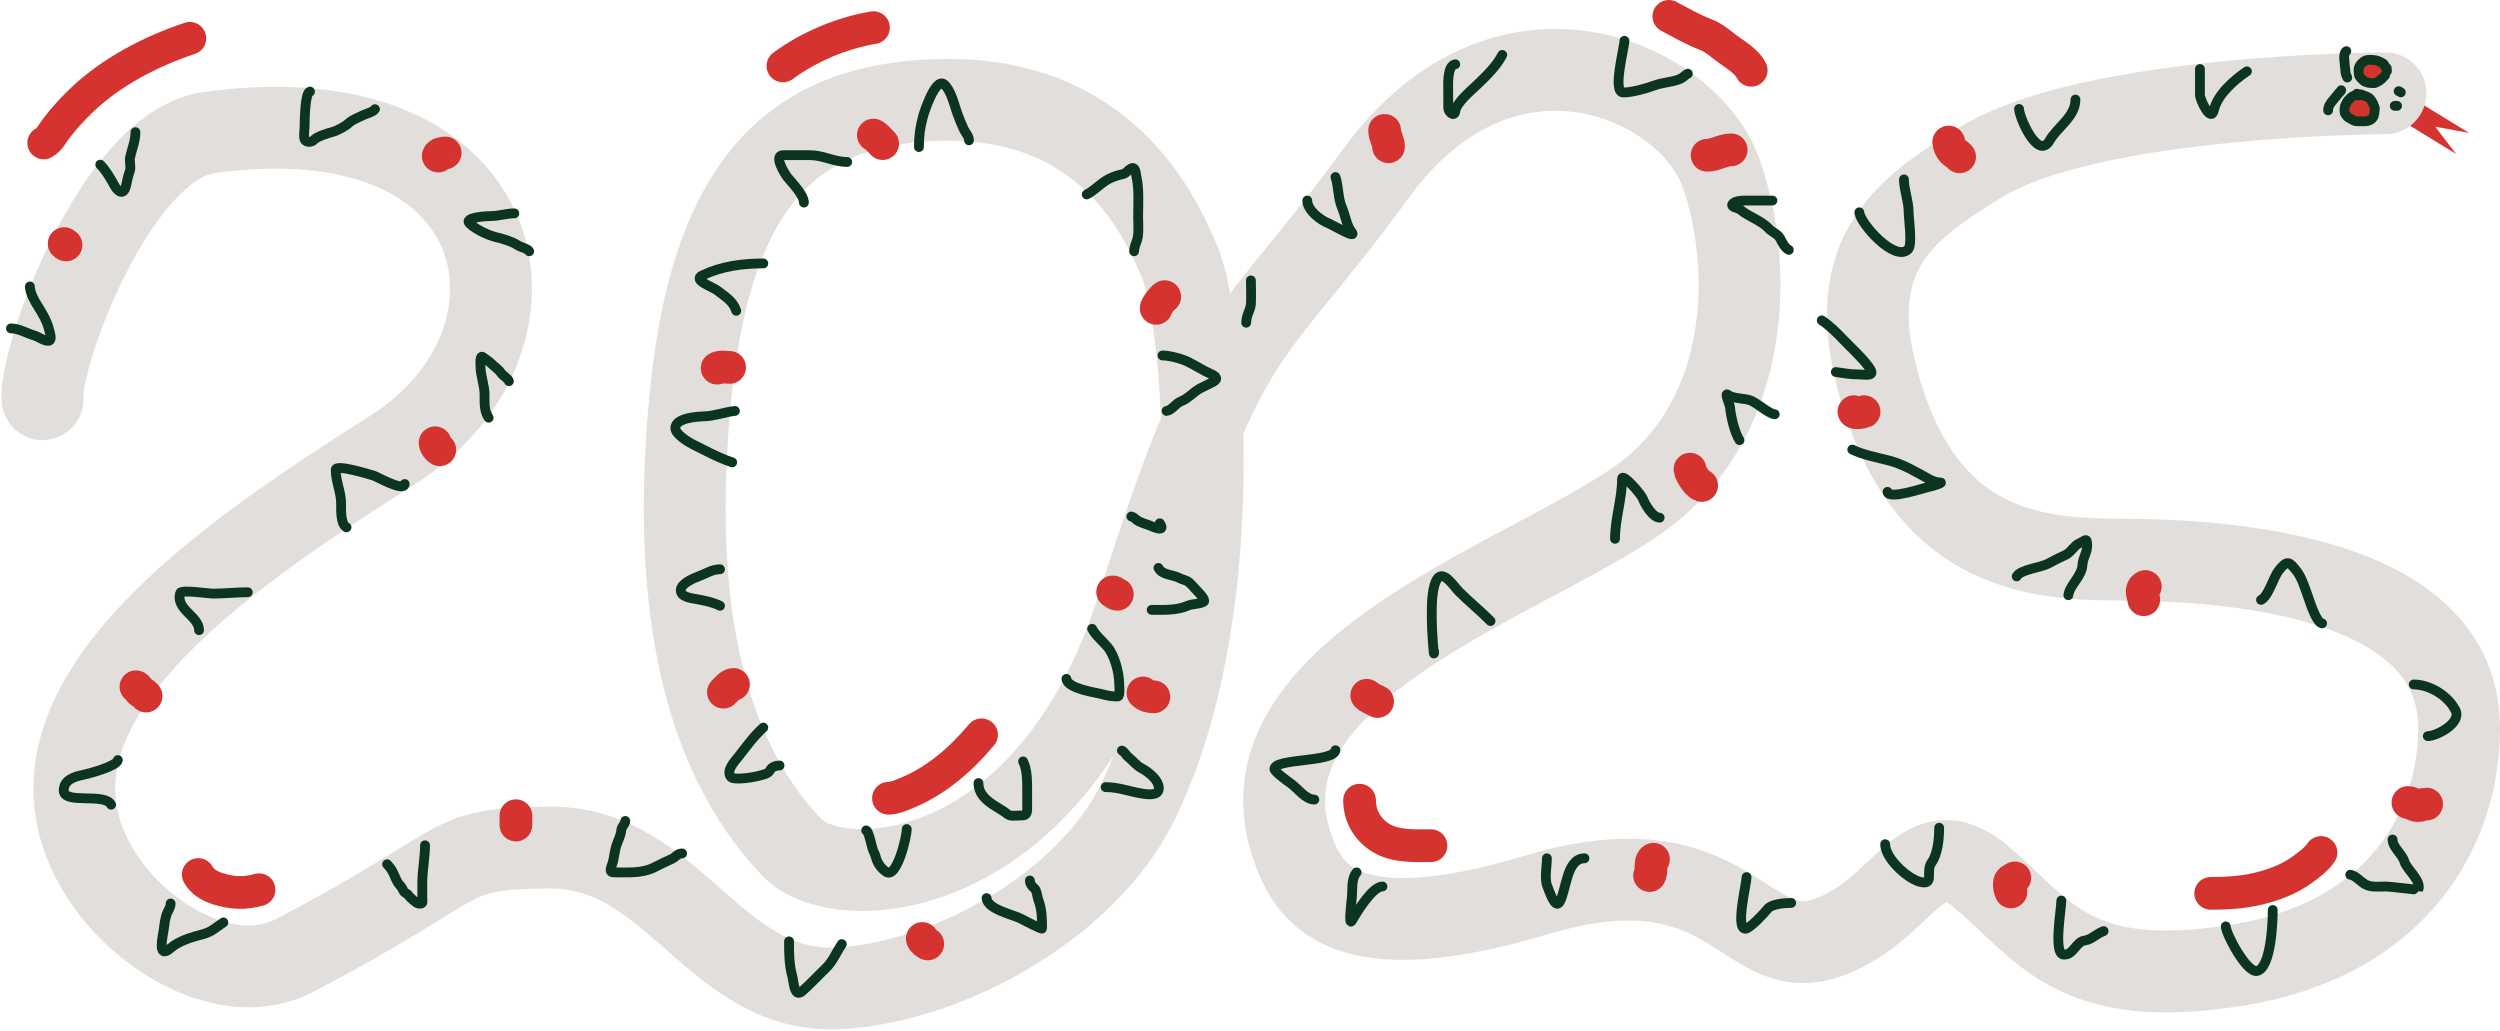 <svg width="764" height="315" viewBox="0 0 764 315" fill="none" xmlns="http://www.w3.org/2000/svg">
<path d="M733.943 28L754.536 40.619L744.198 38.71L750.592 47.054L730 34.435L733.943 28Z" fill="#D53330"/>
<path d="M13 121.998C12 108.998 35.334 44.441 64 40.498C158.5 27.498 172 104.498 120 137.498C68 170.498 -2.871 217.792 32 268.998C44.444 287.272 70.405 302.237 90 291.998C145.5 262.998 134.608 259.474 167.5 258.998C206.272 258.437 218.303 304.486 257 301.998C291.2 299.799 332.28 276.204 347.5 245.498C376 187.998 367.999 97.998 360.5 79.998C353 61.998 333.5 23.867 275 31.498C231 37.237 215 72.498 210.5 126.498C206 180.498 212.929 228.5 242 258.998C256.298 273.998 320.656 270.5 347.5 186.001C376.403 95.021 381.118 107.003 420.5 53.001C459.882 -1.002 516 24.5 526 53.001C536 81.501 535 126.498 503 151.001C471 175.503 377.412 203.647 394.5 257.501C399.577 273.5 410.5 291.124 469.5 273.5C528.5 255.877 532.5 294.247 557 287C581.5 279.754 586.5 252 605.5 268C624.5 284 633.5 303 683.5 295C733.5 287 751.5 252.5 751.5 222.5C751.5 176.402 683 171 646.5 171C618.284 171 589.5 165.5 575.5 121.998C561.5 78.496 581 64.499 605.5 49.5C639.269 28.827 729 28.499 729 28.499" stroke="#E2DEDB" stroke-width="25" stroke-linecap="round"/>
<circle cx="725" cy="22" r="4" fill="#D53330"/>
<circle cx="721" cy="33" r="4" fill="#D53330"/>
<path d="M3.345 100.357C5.82 100.357 8.347 101.954 10.789 102.632C11.566 102.848 14.435 104.798 15.245 103.987C15.902 103.33 15.098 101.242 14.947 100.564C14.459 98.369 12.846 95.531 11.616 93.649C10.536 91.998 9.134 89.445 9.134 87.538" stroke="#0C351F" stroke-width="3" stroke-linecap="round"/>
<path d="M30.638 50.32C32.265 51.947 33.8 54.512 34.865 56.523C36.002 58.67 37.823 59.859 38.518 56.73C38.809 55.421 39.151 53.619 39.644 52.388C40.163 51.088 39.457 49.402 39.759 48.046C40.332 45.465 41.39 43.112 41.39 40.395" stroke="#0C351F" stroke-width="3" stroke-linecap="round"/>
<path d="M94.735 27.989C93.195 28.182 93.081 37.106 93.081 38.764C93.081 39.525 92.668 42.154 93.173 42.785C93.872 43.659 95.351 43.448 95.999 42.693C96.776 41.785 100.231 40.681 101.375 40.395C103.006 39.987 105.52 38.641 106.728 37.501C107.703 36.58 109.631 35.865 110.863 35.249C111.76 34.801 114.19 34.154 114.585 33.365" stroke="#0C351F" stroke-width="3" stroke-linecap="round"/>
<path d="M157.178 65.207C154.777 65.207 152.376 66.034 149.964 66.034C149.139 66.034 141.278 66.312 143.624 68.424C145.666 70.262 149.25 71.944 151.894 72.559C153.764 72.994 156.597 73.839 158.166 74.925C159.037 75.528 161.329 75.99 161.727 76.786" stroke="#0C351F" stroke-width="3" stroke-linecap="round"/>
<path d="M155.524 116.485C155.441 115.817 153.597 114.719 153.135 114.004C152.393 112.858 151.146 112.107 150.148 111.109C149.314 110.275 148.4 109.794 147.575 109.133C146.548 108.312 146.84 111.592 146.84 111.936C146.84 114.823 148.081 117.741 148.081 120.62C148.081 123.138 147.912 125.537 149.321 127.65" stroke="#0C351F" stroke-width="3" stroke-linecap="round"/>
<path d="M123.682 147.913C123.372 150.392 115.151 145.613 114.171 145.34C113.008 145.017 102.592 141.756 102.592 143.571C102.592 147.21 104.246 150.357 104.246 153.887C104.246 155.75 104.032 160.212 105.901 161.146" stroke="#0C351F" stroke-width="3" stroke-linecap="round"/>
<path d="M75.713 180.996C72.136 180.996 68.589 181.409 64.938 181.409C63.844 181.409 55.373 180.128 55.059 181.225C53.61 186.298 60.826 188.278 60.826 192.575" stroke="#0C351F" stroke-width="3" stroke-linecap="round"/>
<path d="M36.014 232.273C35.784 234.116 27.118 236.456 25.285 236.822C22.644 237.35 19.473 238.38 19.473 241.578C19.473 245.914 32.066 242.16 33.946 245.92" stroke="#0C351F" stroke-width="3" stroke-linecap="round"/>
<path d="M52.142 276.108C52.142 277.43 51.319 278.232 50.924 279.416C50.444 280.857 50.217 282.467 50.051 283.965C49.851 285.762 47.833 293.504 52.119 289.754C54.658 287.532 58.642 286.36 61.883 285.527C64.681 284.807 66.062 283.369 68.269 281.897" stroke="#0C351F" stroke-width="3" stroke-linecap="round"/>
<path d="M118.306 264.115C119.214 265.137 119.668 265.628 120.282 267.01C120.668 267.878 121.349 269.599 122.028 270.318C122.577 270.9 122.943 271.446 123.269 272.179C123.615 272.958 124.456 272.99 124.831 273.627C125.149 274.168 127.273 276.044 127.818 276.108C129.503 276.306 129.058 275.807 129.058 274.04C129.058 272.631 129.058 271.222 129.058 269.813C129.058 265.908 129.885 262.163 129.885 258.326" stroke="#0C351F" stroke-width="3" stroke-linecap="round"/>
<path d="M191.088 250.882C191.02 251.96 189.912 252.617 189.847 253.777C189.762 255.308 188.726 257.159 188.285 258.648C187.811 260.247 187.703 261.898 187.274 263.518C186.956 264.72 185.774 266.596 187.573 266.596C191.516 266.596 196.158 266.956 199.772 265.149C201.573 264.249 203.512 263.28 205.354 262.461C206.474 261.964 206.972 260.807 208.456 260.807" stroke="#0C351F" stroke-width="3" stroke-linecap="round"/>
<path d="M241.125 287.687C241.125 291.404 241.16 294.888 242.159 298.484C242.534 299.836 242.686 305.013 245.077 302.964C247.562 300.834 249.909 298.213 252.29 295.957C254.436 293.924 255.62 290.963 257.253 288.514" stroke="#0C351F" stroke-width="3" stroke-linecap="round"/>
<path d="M301.5 274.454C301.721 277.984 309.815 279.506 312.229 280.863C313.158 281.386 318.455 284.095 318.455 283.758C318.455 280.651 318.415 277.842 317.306 274.959C316.991 274.14 316.84 272.086 316.181 271.559C315.41 270.942 314.733 270.089 314.733 269.078" stroke="#0C351F" stroke-width="3" stroke-linecap="round"/>
<path d="M337.891 240.544C341.979 240.544 345.506 242.023 349.47 242.589C351.643 242.899 354.888 243.07 353.996 239.947C353.363 237.732 350.703 235.773 348.826 234.755C347.147 233.843 346.096 232.337 344.714 231.263C343.979 230.691 343.759 229.832 342.853 229.379" stroke="#0C351F" stroke-width="3" stroke-linecap="round"/>
<path d="M351.951 186.372C355.479 186.372 359.651 186.579 362.909 185.131C364.47 184.438 366.388 184.725 367.849 183.891C368.578 183.474 366.741 181.496 366.333 181.088C365.362 180.117 364.527 179.043 363.53 178.101C362.593 177.216 361.504 177.252 360.428 176.654C358.476 175.569 355.148 175.812 354.019 173.552" stroke="#0C351F" stroke-width="3" stroke-linecap="round"/>
<path d="M356.5 125.583C358.062 125.409 359.378 123.212 360.819 122.688C363 121.895 364.773 119.738 366.838 118.645C368.05 118.003 369.522 117.383 370.767 116.692C372.526 115.714 371.429 114.896 370.146 114.325C367.672 113.226 365.526 111.808 363.116 110.604C361.183 109.637 357.379 108.628 355.259 108.628" stroke="#0C351F" stroke-width="3" stroke-linecap="round"/>
<path d="M346.575 76.786C346.575 75.978 346.979 74.677 347.31 73.891C348.171 71.846 347.816 68.601 347.816 66.425C347.816 62.39 348.167 58.002 347.31 54.042C347.031 52.748 347.05 50.686 345.518 51.561C344.647 52.059 344.108 53.043 343.037 53.238C341.33 53.548 339.254 54.331 337.799 55.282C335.927 56.506 334.103 58.417 332.102 59.418" stroke="#0C351F" stroke-width="3" stroke-linecap="round"/>
<path d="M296.124 42.877C296.124 41.612 294.99 40.531 294.47 39.362C293.773 37.793 293.056 36.136 292.494 34.514C291.682 32.167 290.514 27.325 288.474 25.738C285.863 23.707 282.425 34.264 282.064 35.617C281.177 38.944 280.824 41.461 280.824 44.944" stroke="#0C351F" stroke-width="3" stroke-linecap="round"/>
<path d="M258.907 49.493C254.889 49.493 251.556 47.425 247.557 47.425C244.793 47.425 242.028 47.425 239.264 47.425C236.307 47.425 239.823 53.16 240.619 54.134C242.088 55.929 245.674 59.589 245.674 61.899" stroke="#0C351F" stroke-width="3" stroke-linecap="round"/>
<path d="M233.268 80.508C226.837 80.508 220.563 81.341 214.659 84.138C211.498 85.635 217.709 87.613 219.208 88.778C221.801 90.796 224.002 91.997 224.997 94.981" stroke="#0C351F" stroke-width="3" stroke-linecap="round"/>
<path d="M224.584 125.583C221.477 125.928 218.45 127.134 215.164 127.237C212.774 127.312 206.201 127.774 206.388 130.959C206.49 132.692 210.232 135.04 211.534 135.691C215.55 137.699 219.513 139.882 223.757 141.297" stroke="#0C351F" stroke-width="3" stroke-linecap="round"/>
<path d="M220.035 173.966C217.65 173.966 215.694 175.317 213.51 176.125C211.889 176.726 208.042 178.345 208.042 180.376C208.042 182.429 210.96 182.748 212.821 183.086C215.338 183.544 217.822 184.025 220.035 185.131" stroke="#0C351F" stroke-width="3" stroke-linecap="round"/>
<path d="M233.268 222.349C230.376 224.952 228.211 227.964 225.824 231.033C224.675 232.511 221.751 235.452 223.343 237.443C224.225 238.546 230.491 237.504 231.706 237.144C232.862 236.801 234.812 236.553 235.335 235.375C235.782 234.371 237.229 233.928 238.23 233.928" stroke="#0C351F" stroke-width="3" stroke-linecap="round"/>
<path d="M264.696 253.777C265.586 254 266.418 259.192 266.97 260.187C267.589 261.301 267.701 262.578 268.326 263.702C268.994 264.904 269.634 265.543 270.692 266.367C273.971 268.917 277.102 255.853 277.102 253.364" stroke="#0C351F" stroke-width="3" stroke-linecap="round"/>
<path d="M299.019 239.303C299.019 242.295 300.98 244.256 303.476 245.92C304.943 246.898 306.559 247.734 307.91 248.815C308.799 249.526 310.279 249.228 311.425 249.228C313.039 249.228 313.906 249.244 313.906 247.344C313.906 245.353 313.906 243.362 313.906 241.371C313.906 238.492 313.891 235.137 312.666 232.687" stroke="#0C351F" stroke-width="3" stroke-linecap="round"/>
<path d="M325.899 207.462C326.28 210.514 334.801 211.589 337.064 212.217C338.349 212.574 340.266 212.917 341.613 212.838C342.409 212.791 342.026 209.597 342.026 209.024C342.026 205.677 340.666 200.401 338.511 197.767C337.012 195.934 334.768 194.186 333.756 192.161" stroke="#0C351F" stroke-width="3" stroke-linecap="round"/>
<path d="M345.748 157.838C346.295 157.906 347.062 158.642 347.494 158.987C348.22 159.568 350.22 160.152 351.124 160.503C352.502 161.039 356.405 162.865 354.432 159.906" stroke="#0C351F" stroke-width="3" stroke-linecap="round"/>
<path d="M382.277 85.695C382.277 88.074 382.416 90.5 382.277 92.874C382.166 94.754 380.841 96.271 380.841 98.617" stroke="#0C351F" stroke-width="3" stroke-linecap="round"/>
<path d="M399.506 61.288C399.506 64.26 403.529 67.308 406.126 68.307C407.141 68.697 415.114 73.439 412.986 70.779C411.492 68.912 411.078 65.609 410.115 63.441C408.858 60.613 409.115 57.091 408.12 54.109" stroke="#0C351F" stroke-width="3" stroke-linecap="round"/>
<path d="M444.732 19.65C442.124 19.976 442.579 26.432 442.579 28.265C442.579 29.82 442.579 31.376 442.579 32.931C442.579 34.39 444.505 35.829 444.732 34.008C445.062 31.374 449.459 27.773 451.353 25.952C454.099 23.311 457.419 20.12 459.09 16.779" stroke="#0C351F" stroke-width="3" stroke-linecap="round"/>
<path d="M496.42 12.471C496.42 14.617 492.646 28.265 496.061 28.265C498.741 28.265 503.1 27.039 505.593 26.111C507.979 25.223 510.503 25.184 512.931 24.317C514.587 23.725 514.626 23.11 515.803 22.522" stroke="#0C351F" stroke-width="3" stroke-linecap="round"/>
<path d="M541.646 61.287C538.894 61.287 536.143 61.287 533.391 61.287C532.358 61.287 530.376 61.39 529.602 62.165C528.461 63.306 531.318 63.605 531.756 63.999C534.217 66.215 538.147 67.263 540.53 69.862C541.511 70.933 543.284 71.498 543.959 72.773C544.65 74.078 545.395 75.725 546.671 76.363" stroke="#0C351F" stroke-width="3" stroke-linecap="round"/>
<path d="M542.364 126.614C540.472 126.378 537.281 123.398 535.185 122.467C533.358 121.654 529.661 121.908 528.166 120.712C526.71 119.547 528.645 123.551 528.724 124.62C528.917 127.216 530.139 132.325 531.596 134.511" stroke="#0C351F" stroke-width="3" stroke-linecap="round"/>
<path d="M507.188 158.201C505.08 158.201 502.726 154.178 502.003 152.299C501.493 150.972 495.702 144.346 495.702 146.356C495.702 152.396 493.548 158.574 493.548 164.662" stroke="#0C351F" stroke-width="3" stroke-linecap="round"/>
<path d="M455.501 189.788C452.246 186.533 448.962 183.888 445.809 180.735C444.222 179.148 440.699 173.378 438.83 177.584C437.405 180.79 437.553 185.85 437.553 189.429C437.553 192.668 438.271 202.36 438.271 199.12" stroke="#0C351F" stroke-width="3" stroke-linecap="round"/>
<path d="M408.12 229.271C407.655 232.992 389.456 231.699 389.456 235.015C389.456 235.783 393.482 238.751 394.321 239.322C396.512 240.812 398.906 244.347 401.66 244.347" stroke="#0C351F" stroke-width="3" stroke-linecap="round"/>
<path d="M414.581 266.601C412.871 268.526 413.373 272.096 413.106 274.498C413.006 275.393 412.027 283.315 413.146 281.358C414.661 278.705 419.406 270.909 422.478 270.909" stroke="#0C351F" stroke-width="3" stroke-linecap="round"/>
<path d="M472.73 262.294C472.73 264.717 471.915 268.716 472.889 270.909C473.436 272.138 475.254 278.138 476.678 275.575C478.688 271.957 478.716 262.294 484.216 262.294" stroke="#0C351F" stroke-width="3" stroke-linecap="round"/>
<path d="M533.75 268.037C533.75 270.112 530.279 283.83 533.391 283.83C534.734 283.83 539.225 278.961 540.211 277.729C541.397 276.245 545.494 275.934 547.389 275.934" stroke="#0C351F" stroke-width="3" stroke-linecap="round"/>
<path d="M576.104 257.987C576.104 262.262 582.752 268.347 586.554 269.433C591.434 270.827 588.291 266.336 590.303 263.57C592.198 260.963 592.616 256.099 592.616 252.961" stroke="#0C351F" stroke-width="3" stroke-linecap="round"/>
<path d="M629.946 275.216C629.946 277.894 627.434 291.548 630.663 291.727C633.714 291.897 634.342 287.768 637.124 287.42C639.087 287.175 640.931 285.194 642.867 284.548" stroke="#0C351F" stroke-width="3" stroke-linecap="round"/>
<path d="M680.197 283.113C680.197 285.333 686.684 297.617 689.849 296.712C694.086 295.502 694.555 281.569 694.555 278.087" stroke="#0C351F" stroke-width="3" stroke-linecap="round"/>
<path d="M718.245 267.319C719.691 267.48 721.404 269.416 722.712 270.191C724.575 271.295 727.087 270.909 729.173 270.909C730.271 270.909 738.992 271.984 739.024 271.906C740.111 269.187 735.456 265.641 734.796 263.331C734.103 260.904 731.167 259.014 731.167 256.551" stroke="#0C351F" stroke-width="3" stroke-linecap="round"/>
<path d="M741.935 224.964C744.592 224.964 752.34 220.968 750.39 217.068C748.142 212.571 742.443 209.171 737.628 209.171" stroke="#0C351F" stroke-width="3" stroke-linecap="round"/>
<path d="M709.63 190.506C707.845 190.283 705.904 183.889 705.323 182.29C704.473 179.951 703.39 176.424 701.893 174.553C699.664 171.767 699.08 170.894 696.39 174.354C694.622 176.626 693.294 182.163 690.966 183.327" stroke="#0C351F" stroke-width="3" stroke-linecap="round"/>
<path d="M632.099 181.891C632.499 178.694 636.213 176.236 636.407 172.559C636.516 170.473 637.842 168.866 637.842 166.816C637.842 163.958 637.293 165.225 635.33 166.098C633.717 166.814 632.936 168.837 631.022 169.687C629.456 170.383 627.483 171.374 625.997 172.2C623.721 173.464 617.354 174.052 616.306 176.148" stroke="#0C351F" stroke-width="3" stroke-linecap="round"/>
<path d="M576.822 150.305C577.134 152.796 587.978 149.078 589.345 148.829C590.596 148.602 594.166 147.433 592.895 147.433C591.69 147.433 590.445 146.945 589.385 146.356C585.625 144.267 581.683 141.909 577.54 140.813C573.773 139.815 569.321 139.016 566.054 137.383" stroke="#0C351F" stroke-width="3" stroke-linecap="round"/>
<path d="M561.029 113.693C563.049 113.945 565.144 114.411 567.49 114.411C570.298 114.411 573.486 115.391 571.08 112.098C568.955 109.19 565.673 106.27 563.183 103.642C561.274 101.628 559.013 99.427 556.722 97.899" stroke="#0C351F" stroke-width="3" stroke-linecap="round"/>
<path d="M568.208 64.877C568.42 68.271 579.086 80.242 583.124 76.203C584.493 74.834 583.284 66.833 583.284 64.877C583.284 61.421 581.848 57.992 581.848 54.826" stroke="#0C351F" stroke-width="3" stroke-linecap="round"/>
<path d="M617.024 33.29C617.024 35.696 622.771 49.215 626.356 42.941C628.728 38.79 634.253 35.705 634.253 30.419" stroke="#0C351F" stroke-width="3" stroke-linecap="round"/>
<path d="M672.301 21.086C672.301 23.718 672.301 26.35 672.301 28.983C672.301 30.537 675.682 37.636 676.568 33.649C677.628 28.878 682.877 24.325 686.658 21.804" stroke="#0C351F" stroke-width="3" stroke-linecap="round"/>
<path d="M728.917 22.954C728.913 22.99 728.801 23.084 728.773 23.127C728.664 23.297 728.465 23.402 728.351 23.568C728.146 23.867 727.844 24.075 727.587 24.323C727.359 24.543 727.059 24.717 726.785 24.867C726.452 25.051 726.157 25.268 725.785 25.361C725.599 25.407 725.368 25.409 725.178 25.394C724.909 25.372 724.641 25.357 724.371 25.357C723.979 25.357 723.576 25.265 723.213 25.126C722.875 24.996 722.478 24.856 722.219 24.597C721.908 24.286 721.601 23.96 721.287 23.646C720.962 23.321 720.895 22.868 720.83 22.427C720.748 21.864 720.74 21.291 720.863 20.734C721.008 20.085 721.488 19.594 721.945 19.145C722.193 18.901 722.473 18.73 722.768 18.553C722.977 18.428 723.261 18.381 723.499 18.332C723.815 18.266 724.152 18.284 724.473 18.284C724.806 18.284 725.128 18.324 725.458 18.365C725.742 18.401 726.037 18.419 726.312 18.505C726.658 18.612 726.998 18.736 727.322 18.898C727.607 19.04 727.886 19.184 728.163 19.341C728.347 19.445 728.525 19.557 728.61 19.759C728.696 19.966 728.794 20.168 728.879 20.375C728.933 20.505 729.028 20.741 729.148 20.821" stroke="#0C351F" stroke-width="3" stroke-linecap="round"/>
<path d="M721.029 29.126C720.45 29.126 720.056 29.043 719.477 29.212C719.046 29.338 718.404 29.767 718.137 30.111C717.848 30.482 717.462 30.7 717.235 31.156C716.932 31.761 716.492 32.457 716.492 33.152C716.492 33.501 716.482 33.852 716.492 34.2C716.505 34.689 716.852 34.968 717.075 35.335C717.401 35.867 717.99 36.117 718.521 36.396C719.044 36.671 719.623 37.066 720.239 37.066C720.996 37.066 721.752 37.066 722.508 37.066C723.3 37.066 723.949 36.924 724.611 36.499C724.937 36.289 725.506 35.513 725.506 35.096C725.506 34.87 725.588 34.632 725.629 34.406C725.674 34.156 725.634 33.879 725.689 33.633C725.818 33.048 725.681 32.692 725.42 32.171C725.359 32.049 725.361 31.898 725.297 31.783C725.235 31.671 725.148 31.528 725.101 31.408C724.996 31.134 724.767 30.877 724.624 30.619C724.339 30.105 723.711 29.7 723.165 29.497C722.623 29.297 722.078 29.102 721.566 28.874C721.372 28.788 721.121 28.828 720.909 28.828C720.665 28.828 720.461 28.753 720.253 28.648" stroke="#0C351F" stroke-width="3" stroke-linecap="round"/>
<path d="M729.386 20.828C729.386 21.149 729.446 21.405 729.446 21.723" stroke="#0C351F" stroke-width="3" stroke-linecap="round"/>
<path d="M717.327 23.693C717.206 23.315 716.987 23.002 716.879 22.619C716.764 22.207 716.768 21.783 716.73 21.358C716.672 20.708 716.587 20.061 716.521 19.412C716.432 18.534 716.262 17.362 716.491 16.483C716.556 16.234 716.763 15.723 717.029 15.634" stroke="#0C351F" stroke-width="3" stroke-linecap="round"/>
<path d="M715.477 27.574C715.444 27.865 715.051 28.096 714.88 28.303C714.268 29.047 713.659 29.818 713.029 30.545C712.253 31.441 711.477 32.495 711.477 33.723" stroke="#0C351F" stroke-width="3" stroke-linecap="round"/>
<path d="M733.028 27.872C733.346 27.872 733.431 28.146 733.685 28.23" stroke="#0C351F" stroke-width="3" stroke-linecap="round"/>
<path d="M731.834 32.35H732.55" stroke="#0C351F" stroke-width="3" stroke-linecap="round"/>
<path d="M13.35 43.673C15.078 42.758 16.148 40.624 17.288 39.12C19.509 36.19 21.964 33.53 24.596 30.969C33.756 22.06 45.995 15.716 58.018 11.709" stroke="#D53330" stroke-width="10" stroke-linecap="round"/>
<path d="M510 5C513.645 6.93 517.486 9.132 521.34 10.594C523.962 11.588 525.929 13.518 528.154 15.12C530.493 16.803 533.855 18.842 535.172 21.476" stroke="#D53330" stroke-width="10" stroke-linecap="round"/>
<path d="M60.589 267.252C61.774 269.503 64.176 270.837 66.539 271.585C70.81 272.938 74.779 273.183 79.16 271.895" stroke="#D53330" stroke-width="10" stroke-linecap="round"/>
<path d="M271.513 243.943C273.319 243.943 275.114 243.125 276.78 242.458C285.947 238.792 293.717 232.036 299.956 224.55" stroke="#D53330" stroke-width="10" stroke-linecap="round"/>
<path d="M415.479 244.534C415.479 249.338 417.865 253.447 421.918 255.996C426.348 258.782 432.299 258.443 437.308 258.443" stroke="#D53330" stroke-width="10" stroke-linecap="round"/>
<path d="M675.586 273.002C681.306 273.002 686.706 272.634 692.229 271.032C696.298 269.851 700.139 268.285 703.567 265.776C705.558 264.319 707.934 262.584 709.31 260.52" stroke="#D53330" stroke-width="10" stroke-linecap="round"/>
<path d="M239.259 20.15C247.241 14.281 257.239 10.06 266.925 8.445" stroke="#D53330" stroke-width="10" stroke-linecap="round"/>
<path d="M19.608 74.436C19.805 74.658 19.916 74.731 20.171 74.858" stroke="#D53330" stroke-width="10" stroke-linecap="round"/>
<path d="M133.919 47.683C134.007 46.978 135.499 46.733 136.056 46.733" stroke="#D53330" stroke-width="10" stroke-linecap="round"/>
<path d="M132.969 135.304C133.018 136.145 133.67 137.08 134.393 137.441" stroke="#D53330" stroke-width="10" stroke-linecap="round"/>
<path d="M41.548 209.865C41.928 209.913 42.406 210.828 42.683 211.105C43.158 211.58 44.379 212.202 44.635 212.715" stroke="#D53330" stroke-width="10" stroke-linecap="round"/>
<path d="M157.664 249.283V252.132" stroke="#D53330" stroke-width="10" stroke-linecap="round"/>
<path d="M281.854 286.801C281.93 287.49 282.96 288.186 283.516 288.463" stroke="#D53330" stroke-width="10" stroke-linecap="round"/>
<path d="M349.291 211.765C350.275 212.691 351.334 212.952 352.615 212.952" stroke="#D53330" stroke-width="10" stroke-linecap="round"/>
<path d="M353.328 94.224C353.328 93.449 355.324 90.97 355.94 90.663" stroke="#D53330" stroke-width="10" stroke-linecap="round"/>
<path d="M269.743 43.884C268.907 43.047 267.928 41.789 266.894 41.272" stroke="#D53330" stroke-width="10" stroke-linecap="round"/>
<path d="M222.964 112.271C221.921 112.271 220.037 111.927 219.165 112.509" stroke="#D53330" stroke-width="10" stroke-linecap="round"/>
<path d="M221.065 211.528C221.796 210.837 223.085 209.153 224.152 209.153" stroke="#D53330" stroke-width="10" stroke-linecap="round"/>
<path d="M341.455 181.608C340.731 181.608 340.676 180.896 340.03 180.896" stroke="#D53330" stroke-width="10" stroke-linecap="round"/>
<path d="M424.327 44.834C424.327 43.124 423.14 41.565 423.14 39.847" stroke="#D53330" stroke-width="10" stroke-linecap="round"/>
<path d="M521.684 47.446C524.186 47.446 526.551 45.783 529.045 45.783" stroke="#D53330" stroke-width="10" stroke-linecap="round"/>
<path d="M516.46 143.378C516.619 144.808 518.689 147.92 520.022 148.364" stroke="#D53330" stroke-width="10" stroke-linecap="round"/>
<path d="M417.678 212.477C418.509 213.309 420.006 213.879 421.002 214.377" stroke="#D53330" stroke-width="10" stroke-linecap="round"/>
<path d="M504.112 267.567C505.04 266.523 503.927 263.267 505.299 262.581" stroke="#D53330" stroke-width="10" stroke-linecap="round"/>
<path d="M614.529 272.554C614.155 271.759 614.054 270.995 614.054 270.126C614.054 268.941 614.843 268.862 615.716 268.28" stroke="#D53330" stroke-width="10" stroke-linecap="round"/>
<path d="M735.869 245.246C737.045 245.246 737.701 246.196 738.837 246.196C739.825 246.196 740.496 245.721 741.568 245.721" stroke="#D53330" stroke-width="10" stroke-linecap="round"/>
<path d="M655.134 183.27C654.947 181.775 653.918 180.079 655.609 179.234" stroke="#D53330" stroke-width="10" stroke-linecap="round"/>
<path d="M566.563 125.806C566.636 126.393 569.252 126.005 569.65 125.806" stroke="#D53330" stroke-width="10" stroke-linecap="round"/>
<path d="M595.532 43.409C595.648 44.57 596.095 45.528 596.772 46.206C597.366 46.799 598.427 47.277 598.857 47.921" stroke="#D53330" stroke-width="10" stroke-linecap="round"/>
</svg>
